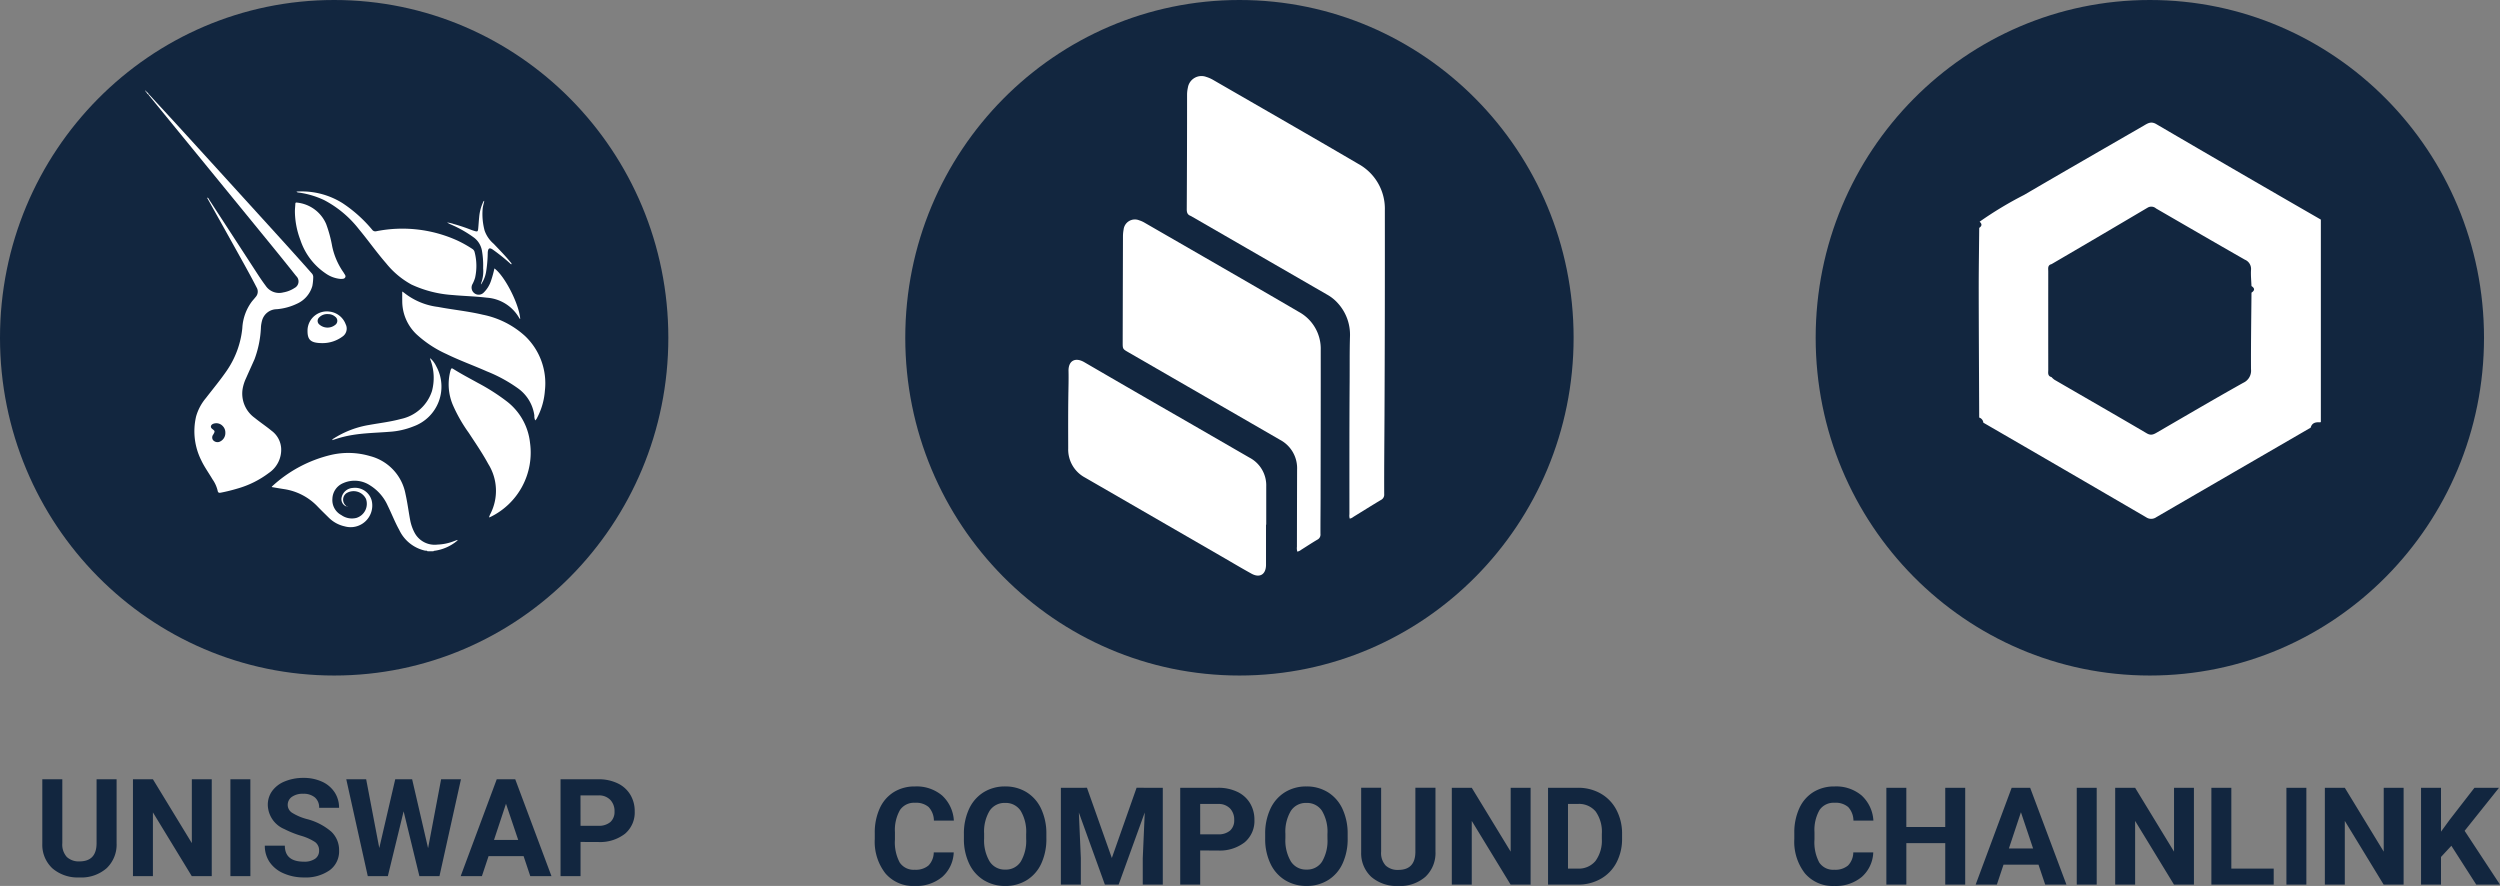 <svg xmlns="http://www.w3.org/2000/svg" width="293.624" height="104.056" viewBox="0 0 293.624 104.056">
  <rect x="0" y="0" width="293.624" height="104.056" fill="#808080" stroke="none"/>
  <g id="Grupo_948784" data-name="Grupo 948784" transform="translate(-827.931 -5875.101)">
    <g id="Grupo_947639" data-name="Grupo 947639" transform="translate(827.931 5875.101)">
      <ellipse id="Elipse_4870" data-name="Elipse 4870" cx="39.248" cy="39.67" rx="39.248" ry="39.67" transform="translate(0 0)" fill="#12263f"/>
      <g id="htNtez.tif" transform="translate(-442.932 -6387.436)">
        <g id="Grupo_947643" data-name="Grupo 947643" transform="translate(459.994 6398.078)">
          <path id="Trazado_621120" data-name="Trazado 621120" d="M754.455,7200.575c-.08-.1-.2-.057-.3-.076a4.415,4.415,0,0,1-3.024-2.445c-.511-.914-.884-1.9-1.347-2.833a5.367,5.367,0,0,0-2.064-2.377,3.29,3.29,0,0,0-3.154-.273,2.056,2.056,0,0,0-1.278,1.843,1.986,1.986,0,0,0,1.053,1.915,2.139,2.139,0,0,0,1.765.331,1.732,1.732,0,0,0,1.128-2.23,1.612,1.612,0,0,0-2.313-.663.935.935,0,0,0-.02,1.479l-.037.043a.919.919,0,0,1-.483-1.08,1.428,1.428,0,0,1,1.3-1.07,2.032,2.032,0,0,1,2.223,1.482,2.543,2.543,0,0,1-3.156,3.034,3.811,3.811,0,0,1-1.9-1.038c-.433-.428-.871-.851-1.293-1.289a6.828,6.828,0,0,0-3.977-2.056c-.468-.072-.934-.155-1.4-.234-.019-.053.021-.079.053-.108a15.448,15.448,0,0,1,6.86-3.661,9,9,0,0,1,4.616.128,5.677,5.677,0,0,1,4.17,4.465c.225,1,.353,2.024.542,3.035a5.2,5.2,0,0,0,.54,1.536,2.671,2.671,0,0,0,2.66,1.361,5.913,5.913,0,0,0,1.984-.42c.123-.046.248-.087.38-.133,0,.1-.063.127-.11.161a5.291,5.291,0,0,1-2.629,1.124.085.085,0,0,0-.085.051Z" transform="translate(-721.31 -7146.473)" fill="#fff"/>
          <path id="Trazado_621121" data-name="Trazado 621121" d="M466.857,6405.867c1.194,1.3,2.393,2.592,3.581,3.895q4.3,4.714,8.591,9.435c2.324,2.558,4.659,5.107,6.949,7.7a.634.634,0,0,1,.184.5,6.127,6.127,0,0,1-.1.987,3.249,3.249,0,0,1-1.822,2.1,6.779,6.779,0,0,1-2.369.639,1.8,1.8,0,0,0-1.712,1.31,4.294,4.294,0,0,0-.135.737,12.128,12.128,0,0,1-.755,3.825c-.332.752-.677,1.5-1.007,2.252a4.926,4.926,0,0,0-.386,1.2,3.508,3.508,0,0,0,1.42,3.443c.638.519,1.327.976,1.964,1.5a2.776,2.776,0,0,1,1.135,2.041,3.28,3.28,0,0,1-1.439,2.919,11.165,11.165,0,0,1-3.7,1.839,19.728,19.728,0,0,1-1.926.476c-.216.043-.355.033-.4-.257a3.862,3.862,0,0,0-.6-1.308c-.438-.749-.953-1.452-1.323-2.24a7.619,7.619,0,0,1-.6-5.147,5.837,5.837,0,0,1,1.156-2.163c.836-1.084,1.714-2.135,2.486-3.27a10.673,10.673,0,0,0,1.786-4.942,5.7,5.7,0,0,1,1.133-3.135c.142-.173.292-.339.432-.514a.941.941,0,0,0,.116-1.117c-.743-1.449-1.542-2.867-2.333-4.29q-1.727-3.108-3.466-6.21c-.012-.021-.017-.031.026-.049.13.041.166.183.233.286q2.827,4.342,5.651,8.687c.3.464.615.924.948,1.368a1.9,1.9,0,0,0,2.075.784,3.45,3.45,0,0,0,1.313-.517.862.862,0,0,0,.2-1.4q-1.429-1.8-2.879-3.578-6.192-7.583-12.39-15.161-1.045-1.278-2.089-2.558Zm8.984,39.767a1.076,1.076,0,0,0-.3-.78,1.019,1.019,0,0,0-1.173-.252c-.269.143-.3.4-.073.575.343.263.346.275.124.67a.538.538,0,0,0-.025.647.692.692,0,0,0,.725.213A1.1,1.1,0,0,0,475.841,6445.634Z" transform="translate(-466.436 -6405.448)" fill="#fff"/>
          <path id="Trazado_621122" data-name="Trazado 621122" d="M1020.91,6836.654a2.616,2.616,0,0,1,.221.148,7.928,7.928,0,0,0,3.982,1.662c1.747.333,3.523.5,5.256.913a10.38,10.38,0,0,1,4.988,2.526,7.656,7.656,0,0,1,2.308,6.412,8.023,8.023,0,0,1-.9,3.148.875.875,0,0,1-.236.33,1.255,1.255,0,0,1-.1-.585,4.689,4.689,0,0,0-1.916-3.175,17.142,17.142,0,0,0-3.665-2c-1.577-.7-3.2-1.279-4.755-2.041a13.18,13.18,0,0,1-3.5-2.308,5.362,5.362,0,0,1-1.68-3.91C1020.907,6837.424,1020.91,6837.069,1020.91,6836.654Z" transform="translate(-990.731 -6813.058)" fill="#fff"/>
          <path id="Trazado_621123" data-name="Trazado 621123" d="M790.1,6618.279a9.033,9.033,0,0,1,5.433,1.371,16,16,0,0,1,3.463,3.111.451.451,0,0,0,.481.175,15.65,15.65,0,0,1,9.518,1.088,13.718,13.718,0,0,1,1.753.983.6.6,0,0,1,.282.4,6.416,6.416,0,0,1,.049,3,4.025,4.025,0,0,1-.306.742.833.833,0,0,0,.236,1.075.819.819,0,0,0,1.079-.08,3.449,3.449,0,0,0,.867-1.4,12.766,12.766,0,0,0,.395-1.442c1.214.875,2.908,4.2,3.032,5.935-.1-.033-.124-.123-.164-.19a4.762,4.762,0,0,0-3.763-2.308c-1.334-.16-2.677-.187-4.013-.312a13.5,13.5,0,0,1-4.83-1.228,9.92,9.92,0,0,1-2.981-2.5c-1.132-1.3-2.117-2.707-3.216-4.028a12.583,12.583,0,0,0-4.047-3.384,10.182,10.182,0,0,0-2.993-.893A.343.343,0,0,1,790.1,6618.279Z" transform="translate(-772.344 -6606.419)" fill="#fff"/>
          <path id="Trazado_621124" data-name="Trazado 621124" d="M1126.953,7021.847c.069-.175.1-.294.161-.4a5.944,5.944,0,0,0-.245-5.894c-.682-1.261-1.495-2.439-2.278-3.637a17.719,17.719,0,0,1-1.883-3.3,6.215,6.215,0,0,1-.292-3.942c.009-.035.015-.07.026-.1.091-.275.13-.3.369-.145.931.587,1.908,1.092,2.868,1.627a23.876,23.876,0,0,1,3.3,2.1,7.081,7.081,0,0,1,2.8,4.921,8.4,8.4,0,0,1-4.651,8.708C1127.1,7021.794,1127.054,7021.807,1126.953,7021.847Z" transform="translate(-1086.59 -6971.711)" fill="#fff"/>
          <path id="Trazado_621125" data-name="Trazado 621125" d="M792.044,6651.365a3.563,3.563,0,0,1-1.759-.629,7.607,7.607,0,0,1-3.005-3.967,9.615,9.615,0,0,1-.636-3.354c0-.286.038-.571.049-.857.005-.144.064-.19.2-.161a4.193,4.193,0,0,1,3.42,2.515,15.11,15.11,0,0,1,.711,2.635,8.286,8.286,0,0,0,1.267,2.961c.039.06.084.116.117.179.084.16.258.311.134.51C792.426,6651.381,792.213,6651.347,792.044,6651.365Z" transform="translate(-769.069 -6629.244)" fill="#fff"/>
          <path id="Trazado_621126" data-name="Trazado 621126" d="M878.963,6982.092a2.9,2.9,0,0,1,.7.935,4.964,4.964,0,0,1-2.648,7.07,9.067,9.067,0,0,1-2.892.645c-1.435.114-2.878.136-4.3.373a12.828,12.828,0,0,0-2,.49c-.122.042-.248.073-.4.117a.683.683,0,0,1,.289-.25,11.1,11.1,0,0,1,4.088-1.539c1.24-.225,2.5-.369,3.713-.7a4.889,4.889,0,0,0,3.653-3.268,6.034,6.034,0,0,0-.144-3.592c-.026-.092-.091-.178-.049-.282Z" transform="translate(-845.497 -6950.666)" fill="#fff"/>
          <path id="Trazado_621127" data-name="Trazado 621127" d="M815.987,6883.79c-1.447,0-1.82-.378-1.783-1.581a2.269,2.269,0,0,1,2.619-2.117,2.3,2.3,0,0,1,1.859,1.482,1.132,1.132,0,0,1-.388,1.456A3.928,3.928,0,0,1,815.987,6883.79Zm.649-3.406a1.317,1.317,0,0,0-1.071.393.548.548,0,0,0,.052.848,1.442,1.442,0,0,0,1.831.028.589.589,0,0,0,0-.967A1.242,1.242,0,0,0,816.637,6880.384Z" transform="translate(-795.145 -6854.133)" fill="#fff"/>
          <path id="Trazado_621128" data-name="Trazado 621128" d="M1122.739,6648.565a.334.334,0,0,1,0-.13,3.9,3.9,0,0,0,.249-1.766,10.4,10.4,0,0,0-.146-2.112,2.461,2.461,0,0,0-.9-1.479,13.549,13.549,0,0,0-2.72-1.551,5.136,5.136,0,0,1-.474-.246,3.363,3.363,0,0,1,.787.176,20.973,20.973,0,0,1,2.033.681c.141.056.286.1.431.147.314.094.378.053.409-.281.043-.454.069-.91.115-1.364a5.269,5.269,0,0,1,.431-1.682c.035-.075.044-.176.167-.221-.058.312-.154.6-.187.9a7.382,7.382,0,0,0,.23,2.605,3.619,3.619,0,0,0,1.073,1.549c.66.7,1.334,1.376,1.939,2.121.063.077.154.144.156.27-.131,0-.178-.1-.246-.157a23.335,23.335,0,0,0-1.931-1.539c-.415-.289-.578-.206-.625.3a15.814,15.814,0,0,1-.2,2.323,3.711,3.711,0,0,1-.591,1.445Z" transform="translate(-1083.305 -6625.79)" fill="#fff"/>
          <path id="Trazado_621129" data-name="Trazado 621129" d="M462.519,6400.949l-.055.057a.986.986,0,0,1-.247-.3l.044-.037A1.092,1.092,0,0,1,462.519,6400.949Z" transform="translate(-462.098 -6400.529)" fill="#fff"/>
          <path id="Trazado_621130" data-name="Trazado 621130" d="M460.067,6398.2c-.032-.034-.1-.073-.059-.112s.073.035.1.075C460.091,6398.175,460.079,6398.188,460.067,6398.2Z" transform="translate(-459.994 -6398.077)" fill="#fff"/>
          <path id="Trazado_621131" data-name="Trazado 621131" d="M900.6,7305.932a.131.131,0,0,1-.046.013c-.01,0-.018-.017-.027-.026a.117.117,0,0,1,.042-.012C900.584,7305.908,900.593,7305.922,900.6,7305.932Z" transform="translate(-876.83 -7257.064)" fill="#fff"/>
          <path id="Trazado_621132" data-name="Trazado 621132" d="M461.411,6399.766l-.046-.053.037-.036.053.054Z" transform="translate(-461.291 -6399.591)" fill="#fff"/>
          <path id="Trazado_621133" data-name="Trazado 621133" d="M1192.4,6821.311a.091.091,0,0,1-.01.023s-.011,0-.017,0l.031-.02Z" transform="translate(-1152.973 -6798.541)" fill="#fff"/>
          <path id="Trazado_621134" data-name="Trazado 621134" d="M1081.466,6981.545h-.036l.01-.03.021.037Z" transform="translate(-1047.996 -6950.124)" fill="#fff"/>
          <path id="Trazado_621135" data-name="Trazado 621135" d="M897.845,7304.581a.433.433,0,0,1,.044.042c-.025.036-.053.018-.081,0Z" transform="translate(-874.253 -7255.81)" fill="#fff"/>
        </g>
      </g>
    </g>
    <g id="Grupo_947641" data-name="Grupo 947641" transform="translate(1041.181 5875.101)">
      <ellipse id="Elipse_4870-2" data-name="Elipse 4870" cx="39.248" cy="39.67" rx="39.248" ry="39.67" transform="translate(0 0)" fill="#12263f"/>
      <path id="Trazado_621139" data-name="Trazado 621139" d="M808.108,2704a43.183,43.183,0,0,1,5.228-3.149c4.661-2.728,9.346-5.416,14.022-8.117.469-.271.864-.573,1.5-.2q9.646,5.64,19.33,11.216,0,11.878,0,23.756a.117.117,0,0,1-.118.053c-.5-.034-.929.059-1.077.629q-9.063,5.251-18.121,10.508a1.039,1.039,0,0,1-1.195.021q-9.556-5.573-19.131-11.116a.69.69,0,0,0-.484-.6c-.021-5.057-.051-10.114-.058-15.171,0-2.369.039-4.739.06-7.108C808.395,2704.5,808.413,2704.257,808.108,2704Zm31.933,8.332c.4-.259.4-.518,0-.776-.023-.628-.091-1.259-.056-1.885a1.171,1.171,0,0,0-.714-1.208c-3.491-1.99-6.964-4.011-10.443-6.023a.839.839,0,0,0-.97-.1q-5.641,3.339-11.3,6.642c-.491.124-.386.526-.386.863q-.007,5.77,0,11.539c0,.335-.107.738.383.865a2.224,2.224,0,0,0,.348.314c3.616,2.1,7.243,4.177,10.848,6.295.53.311.871.081,1.282-.158,3.345-1.939,6.68-3.9,10.052-5.786a1.561,1.561,0,0,0,.9-1.589C839.969,2718.332,840.016,2715.333,840.042,2712.333Z" transform="translate(-788.855 -2677.959)" fill="#fff"/>
    </g>
    <g id="Grupo_947640" data-name="Grupo 947640" transform="translate(934.255 5875.101)">
      <ellipse id="Elipse_4870-3" data-name="Elipse 4870" cx="39.248" cy="39.67" rx="39.248" ry="39.67" transform="translate(0 0)" fill="#12263f"/>
      <g id="Grupo_947644" data-name="Grupo 947644" transform="translate(156.469 -6525.206)">
        <path id="Trazado_621136" data-name="Trazado 621136" d="M155.09,6586.117a1.191,1.191,0,0,1-.04-.517c0-5.2-.01-10.4.026-15.6.012-1.768-.012-3.535.041-5.3a5.49,5.49,0,0,0-1.385-3.836,4.871,4.871,0,0,0-1.3-1.054q-7.967-4.6-15.931-9.194a.562.562,0,0,0-.089-.049c-.374-.134-.469-.389-.467-.786q.039-6.729.037-13.461a3.636,3.636,0,0,1,.093-.808,1.616,1.616,0,0,1,2.16-1.273,3.823,3.823,0,0,1,.881.395c5.662,3.27,11.338,6.518,16.98,9.823a6,6,0,0,1,3.115,5.441q.014,12.059-.041,24.119c-.014,3.075-.048,6.15-.035,9.227a.691.691,0,0,1-.388.686c-1.094.653-2.172,1.331-3.258,2A.839.839,0,0,1,155.09,6586.117Z" transform="translate(-259.354)" fill="#fff"/>
        <path id="Trazado_621137" data-name="Trazado 621137" d="M8.818,6903.518a1.373,1.373,0,0,1-.049-.565q.008-4.536.02-9.073a3.767,3.767,0,0,0-1.989-3.485q-8.909-5.146-17.82-10.288c-.675-.389-.676-.39-.675-1.167q.014-6.218.033-12.437a4.38,4.38,0,0,1,.075-.81,1.332,1.332,0,0,1,1.823-1.092,3.054,3.054,0,0,1,.649.29c6.043,3.489,12.1,6.961,18.123,10.478a4.921,4.921,0,0,1,2.557,4.469c.007,5.759-.008,11.52-.017,17.279,0,1.444-.021,2.888-.014,4.333a.657.657,0,0,1-.354.656c-.644.378-1.267.792-1.9,1.189A1.112,1.112,0,0,1,8.818,6903.518Z" transform="translate(-119.239 -313.523)" fill="#fff"/>
        <path id="Trazado_621138" data-name="Trazado 621138" d="M-114.1,7207.005v4.64c0,.034,0,.068,0,.1-.013,1.1-.729,1.55-1.7,1.017-1.16-.639-2.3-1.32-3.444-1.982l-16.1-9.3a3.737,3.737,0,0,1-1.988-3.434c-.005-2.039-.014-4.078.014-6.118.013-.985.046-1.971.023-2.955-.03-1.265.825-1.649,1.844-1.057q5.9,3.434,11.821,6.833l7.588,4.382a3.672,3.672,0,0,1,1.968,3.385q0,2.244,0,4.487Z" transform="translate(0 -620.176)" fill="#fff"/>
      </g>
    </g>
    <path id="Trazado_622659" data-name="Trazado 622659" d="M9.625-11.375v7.492A3.836,3.836,0,0,1,8.457-.93,4.5,4.5,0,0,1,5.266.156,4.553,4.553,0,0,1,2.1-.9a3.77,3.77,0,0,1-1.2-2.9v-7.578H3.25v7.508a2.167,2.167,0,0,0,.535,1.629,2.054,2.054,0,0,0,1.48.512q1.977,0,2.008-2.078v-7.57ZM20.8,0H18.453L13.891-7.484V0H11.547V-11.375h2.344l4.57,7.5v-7.5H20.8Zm4.539,0H22.992V-11.375h2.344Zm8.07-2.984A1.2,1.2,0,0,0,32.938-4a6.148,6.148,0,0,0-1.687-.75,11.963,11.963,0,0,1-1.93-.777,3.153,3.153,0,0,1-1.937-2.82A2.747,2.747,0,0,1,27.9-10a3.389,3.389,0,0,1,1.492-1.129,5.616,5.616,0,0,1,2.184-.406,5.112,5.112,0,0,1,2.172.441,3.458,3.458,0,0,1,1.48,1.246,3.261,3.261,0,0,1,.527,1.828H33.414a1.534,1.534,0,0,0-.492-1.215,2.023,2.023,0,0,0-1.383-.434A2.162,2.162,0,0,0,30.2-9.3a1.146,1.146,0,0,0-.477.957,1.1,1.1,0,0,0,.559.93,6.311,6.311,0,0,0,1.645.7,7.106,7.106,0,0,1,2.914,1.492A2.972,2.972,0,0,1,35.758-3,2.737,2.737,0,0,1,34.641-.684a4.891,4.891,0,0,1-3.008.84,5.808,5.808,0,0,1-2.391-.48A3.783,3.783,0,0,1,27.6-1.641a3.371,3.371,0,0,1-.566-1.937h2.352q0,1.883,2.25,1.883a2.189,2.189,0,0,0,1.3-.34A1.106,1.106,0,0,0,33.406-2.984Zm12.8-.3,1.531-8.094H50.07L47.547,0H45.188L43.336-7.609,41.484,0H39.125L36.6-11.375h2.336L40.477-3.3l1.875-8.078h1.984Zm11.219.938H53.313L52.531,0H50.039l4.234-11.375h2.172L60.7,0H58.211Zm-3.477-1.9h2.844L55.359-8.5Zm10.164.234V0H61.766V-11.375H66.2a5.134,5.134,0,0,1,2.254.469,3.454,3.454,0,0,1,1.5,1.332,3.714,3.714,0,0,1,.523,1.965,3.266,3.266,0,0,1-1.145,2.637,4.767,4.767,0,0,1-3.168.965Zm0-1.9H66.2a2.059,2.059,0,0,0,1.418-.437,1.591,1.591,0,0,0,.488-1.25,1.876,1.876,0,0,0-.492-1.352,1.839,1.839,0,0,0-1.359-.531H64.109Z" transform="translate(832 5978)" fill="#12263f"/>
    <path id="Trazado_622658" data-name="Trazado 622658" d="M9.945-3.789A4.025,4.025,0,0,1,8.59-.9,4.76,4.76,0,0,1,5.367.156,4.28,4.28,0,0,1,1.926-1.316,6.038,6.038,0,0,1,.672-5.359v-.7A6.819,6.819,0,0,1,1.25-8.945,4.332,4.332,0,0,1,2.9-10.863a4.629,4.629,0,0,1,2.5-.668A4.637,4.637,0,0,1,8.57-10.477,4.326,4.326,0,0,1,9.961-7.516H7.617A2.376,2.376,0,0,0,7-9.113a2.271,2.271,0,0,0-1.605-.5,1.991,1.991,0,0,0-1.754.84,4.707,4.707,0,0,0-.6,2.605V-5.3a5.038,5.038,0,0,0,.559,2.7,1.954,1.954,0,0,0,1.762.852,2.314,2.314,0,0,0,1.621-.5A2.241,2.241,0,0,0,7.6-3.789ZM20.828-5.43a6.867,6.867,0,0,1-.594,2.945,4.472,4.472,0,0,1-1.7,1.953A4.7,4.7,0,0,1,16,.156a4.732,4.732,0,0,1-2.523-.68,4.515,4.515,0,0,1-1.719-1.941,6.67,6.67,0,0,1-.617-2.9V-5.93a6.831,6.831,0,0,1,.605-2.957,4.508,4.508,0,0,1,1.711-1.961,4.706,4.706,0,0,1,2.527-.684,4.706,4.706,0,0,1,2.527.684,4.508,4.508,0,0,1,1.711,1.961,6.811,6.811,0,0,1,.605,2.949Zm-2.375-.516a4.787,4.787,0,0,0-.641-2.719,2.088,2.088,0,0,0-1.828-.93,2.088,2.088,0,0,0-1.82.918,4.732,4.732,0,0,0-.648,2.691v.555a4.847,4.847,0,0,0,.641,2.7A2.082,2.082,0,0,0,16-1.766a2.064,2.064,0,0,0,1.813-.926,4.819,4.819,0,0,0,.641-2.7Zm7.141-5.43,2.922,8.25,2.906-8.25H34.5V0H32.148V-3.109l.234-5.367L29.313,0H27.7L24.641-8.469l.234,5.359V0H22.531V-11.375Zm13.3,7.367V0H36.547V-11.375h4.438a5.134,5.134,0,0,1,2.254.469,3.454,3.454,0,0,1,1.5,1.332,3.714,3.714,0,0,1,.523,1.965,3.266,3.266,0,0,1-1.145,2.637,4.767,4.767,0,0,1-3.168.965Zm0-1.9h2.094A2.059,2.059,0,0,0,42.4-6.344a1.591,1.591,0,0,0,.488-1.25A1.876,1.876,0,0,0,42.4-8.945a1.839,1.839,0,0,0-1.359-.531H38.891Zm17.32.477a6.867,6.867,0,0,1-.594,2.945,4.472,4.472,0,0,1-1.7,1.953,4.7,4.7,0,0,1-2.535.688,4.732,4.732,0,0,1-2.523-.68,4.515,4.515,0,0,1-1.719-1.941,6.67,6.67,0,0,1-.617-2.9V-5.93a6.831,6.831,0,0,1,.605-2.957,4.508,4.508,0,0,1,1.711-1.961,4.706,4.706,0,0,1,2.527-.684,4.706,4.706,0,0,1,2.527.684,4.508,4.508,0,0,1,1.711,1.961,6.811,6.811,0,0,1,.605,2.949Zm-2.375-.516A4.787,4.787,0,0,0,53.2-8.664a2.088,2.088,0,0,0-1.828-.93,2.088,2.088,0,0,0-1.82.918A4.732,4.732,0,0,0,48.9-5.984v.555a4.847,4.847,0,0,0,.641,2.7,2.082,2.082,0,0,0,1.844.961A2.064,2.064,0,0,0,53.2-2.691a4.819,4.819,0,0,0,.641-2.7Zm12.688-5.43v7.492A3.836,3.836,0,0,1,65.355-.93,4.5,4.5,0,0,1,62.164.156,4.553,4.553,0,0,1,59-.9a3.77,3.77,0,0,1-1.2-2.9v-7.578h2.344v7.508a2.167,2.167,0,0,0,.535,1.629,2.054,2.054,0,0,0,1.48.512q1.977,0,2.008-2.078v-7.57ZM77.7,0H75.352L70.789-7.484V0H68.445V-11.375h2.344l4.57,7.5v-7.5H77.7Zm2.047,0V-11.375h3.5a5.315,5.315,0,0,1,2.684.676,4.712,4.712,0,0,1,1.848,1.922,5.928,5.928,0,0,1,.664,2.832v.523a5.945,5.945,0,0,1-.652,2.82,4.672,4.672,0,0,1-1.84,1.914A5.355,5.355,0,0,1,83.266,0Zm2.344-9.477v7.594h1.133a2.545,2.545,0,0,0,2.1-.9,4.06,4.06,0,0,0,.742-2.57v-.6a4.124,4.124,0,0,0-.719-2.629,2.537,2.537,0,0,0-2.1-.895Z" transform="translate(930 5979)" fill="#12263f"/>
    <path id="Trazado_622657" data-name="Trazado 622657" d="M9.945-3.789A4.025,4.025,0,0,1,8.59-.9,4.76,4.76,0,0,1,5.367.156,4.28,4.28,0,0,1,1.926-1.316,6.038,6.038,0,0,1,.672-5.359v-.7A6.819,6.819,0,0,1,1.25-8.945,4.332,4.332,0,0,1,2.9-10.863a4.629,4.629,0,0,1,2.5-.668A4.637,4.637,0,0,1,8.57-10.477,4.326,4.326,0,0,1,9.961-7.516H7.617A2.376,2.376,0,0,0,7-9.113a2.271,2.271,0,0,0-1.605-.5,1.991,1.991,0,0,0-1.754.84,4.707,4.707,0,0,0-.6,2.605V-5.3a5.038,5.038,0,0,0,.559,2.7,1.954,1.954,0,0,0,1.762.852,2.314,2.314,0,0,0,1.621-.5A2.241,2.241,0,0,0,7.6-3.789ZM20.742,0H18.4V-4.875h-4.57V0H11.484V-11.375h2.344v4.609H18.4v-4.609h2.344Zm8.609-2.344H25.242L24.461,0H21.969L26.2-11.375h2.172L32.633,0H30.141Zm-3.477-1.9h2.844L27.289-8.5ZM36.188,0H33.844V-11.375h2.344ZM47.609,0H45.266L40.7-7.484V0H38.359V-11.375H40.7l4.57,7.5v-7.5h2.336ZM52-1.883h4.977V0h-7.32V-11.375H52ZM60.813,0H58.469V-11.375h2.344ZM72.234,0H69.891L65.328-7.484V0H62.984V-11.375h2.344l4.57,7.5v-7.5h2.336Zm5.609-4.562L76.625-3.25V0H74.281V-11.375h2.344v5.156l1.031-1.414,2.9-3.742h2.883L79.4-6.32,83.555,0H80.766Z" transform="translate(1038 5979)" fill="#12263f"/>
  </g>
</svg>
